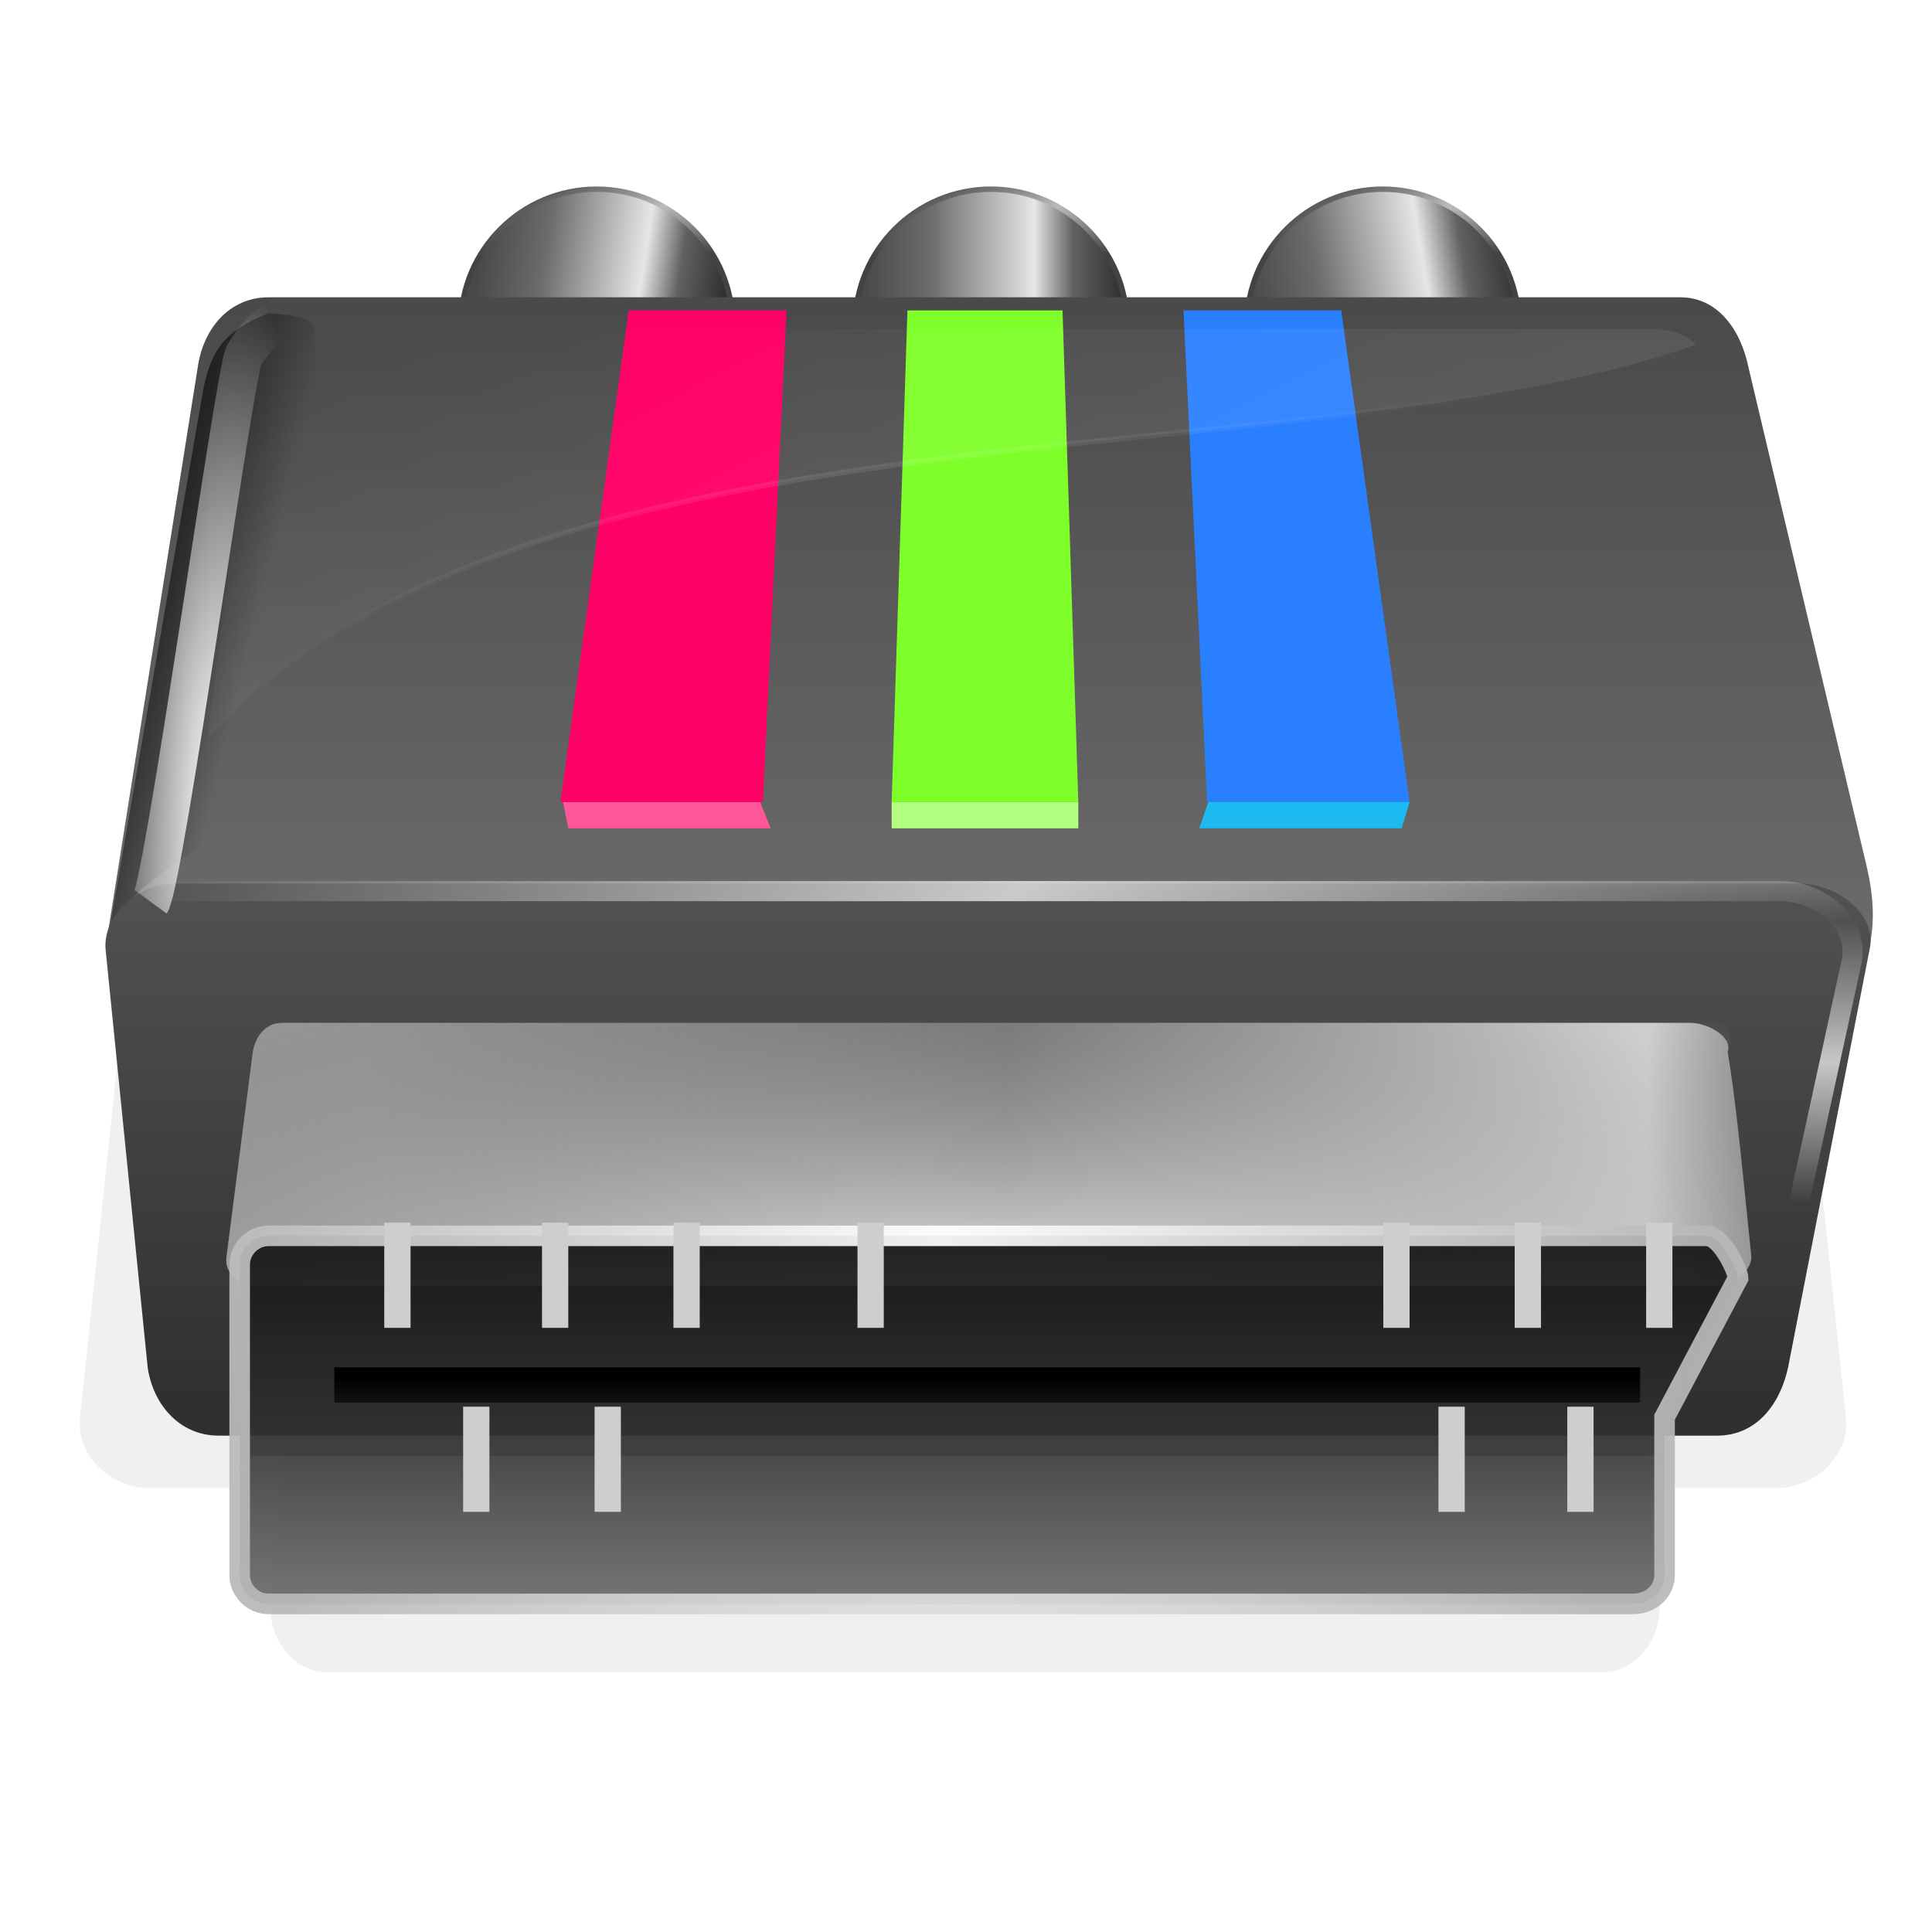 <?xml version="1.0" encoding="UTF-8" standalone="no"?>
<!-- Created with Inkscape (http://www.inkscape.org/) -->

<svg
   xmlns:dc="http://purl.org/dc/elements/1.1/"
   xmlns:cc="http://creativecommons.org/ns#"
   xmlns:rdf="http://www.w3.org/1999/02/22-rdf-syntax-ns#"
   xmlns:svg="http://www.w3.org/2000/svg"
   xmlns="http://www.w3.org/2000/svg"
   xmlns:xlink="http://www.w3.org/1999/xlink"
   xmlns:sodipodi="http://sodipodi.sourceforge.net/DTD/sodipodi-0.dtd"
   xmlns:inkscape="http://www.inkscape.org/namespaces/inkscape"
   id="svg8517"
   height="96"
   width="96"
   version="1.1"
   inkscape:version="0.48.3.1 r9886"
   sodipodi:docname="arista.svg"
   inkscape:export-filename="arista.png"
   inkscape:export-xdpi="90"
   inkscape:export-ydpi="90">
  <sodipodi:namedview
     pagecolor="#ffffff"
     bordercolor="#666666"
     borderopacity="1"
     objecttolerance="10"
     gridtolerance="10"
     guidetolerance="10"
     inkscape:pageopacity="0"
     inkscape:pageshadow="2"
     inkscape:window-width="1022"
     inkscape:window-height="709"
     id="namedview120"
     showgrid="false"
     inkscape:zoom="4"
     inkscape:cx="48"
     inkscape:cy="48"
     inkscape:window-x="0"
     inkscape:window-y="24"
     inkscape:window-maximized="0"
     inkscape:current-layer="svg8517" />
  <defs
     id="defs8519">
    <linearGradient
       id="linearGradient4076-7-9">
      <stop
         offset="0"
         style="stop-color:#fff;stop-opacity:0"
         id="stop4078-6-3" />
      <stop
         offset=".5"
         style="stop-color:#fff;stop-opacity:.696"
         id="stop4080-9" />
      <stop
         offset="1"
         style="stop-color:#fff;stop-opacity:0"
         id="stop4080-7-0" />
    </linearGradient>
    <filter
       color-interpolation-filters="sRGB"
       id="filter4144-8">
      <feGaussianBlur
         stdDeviation="1.575"
         id="feGaussianBlur4146-8" />
    </filter>
    <linearGradient
       id="linearGradient4163-5">
      <stop
         offset="0"
         style="stop-color:#fff"
         id="stop4165-0" />
      <stop
         offset="1"
         style="stop-color:#fff;stop-opacity:0"
         id="stop4167-9" />
    </linearGradient>
    <filter
       color-interpolation-filters="sRGB"
       height="1.232"
       x="-.463"
       y="-.116"
       width="1.925"
       id="filter4809-6">
      <feGaussianBlur
         stdDeviation="3.606"
         id="feGaussianBlur4811-3" />
    </filter>
    <linearGradient
       id="linearGradient4604-8">
      <stop
         offset="0"
         id="stop4606-5" />
      <stop
         offset="1"
         style="stop-opacity:0"
         id="stop4608-6" />
    </linearGradient>
    <filter
       color-interpolation-filters="sRGB"
       id="filter5137-7">
      <feGaussianBlur
         stdDeviation="4.564"
         id="feGaussianBlur5139-8" />
    </filter>
    <linearGradient
       id="linearGradient4519-1">
      <stop
         offset="0"
         style="stop-color:#494949"
         id="stop4521-8" />
      <stop
         offset=".237"
         style="stop-color:#6b6b6b"
         id="stop4523-5" />
      <stop
         offset=".607"
         style="stop-color:#e6e6e6"
         id="stop4525-9" />
      <stop
         offset=".745"
         style="stop-color:#616161"
         id="stop4527-7" />
      <stop
         offset="1"
         style="stop-color:#1a1a1a"
         id="stop4529-5" />
    </linearGradient>
    <linearGradient
       id="linearGradient4511-3">
      <stop
         offset="0"
         style="stop-color:#bcbcbc"
         id="stop4513-8" />
      <stop
         offset="1"
         style="stop-color:#434343"
         id="stop4515-8" />
    </linearGradient>
    <linearGradient
       x1="149.6"
       y1="751.2"
       gradientTransform="matrix(0.275,0,0,0.263,-90.99,260.6)"
       x2="341.2"
       gradientUnits="userSpaceOnUse"
       y2="751.2"
       id="linearGradient4220">
      <stop
         offset="0"
         style="stop-color:#a0a0a0;stop-opacity:1;"
         id="stop3886-8-4" />
      <stop
         offset=".463"
         style="stop-color:#777"
         id="stop5304-9-8" />
      <stop
         offset=".925"
         style="stop-color:#ececec"
         id="stop5302-3-1" />
      <stop
         offset="1"
         style="stop-color:#999"
         id="stop3888-6-2" />
    </linearGradient>
    <radialGradient
       r="106"
       gradientTransform="matrix(0.531,2.732e-6,-9.372e-7,0.169,-151.3,326.8)"
       cx="234.8"
       cy="816.6"
       gradientUnits="userSpaceOnUse"
       id="radialGradient4222">
      <stop
         offset="0"
         style="stop-color:#fff"
         id="stop4505-4-6" />
      <stop
         offset="1"
         style="stop-color:#404040;stop-opacity:0;"
         id="stop4507-8-3" />
    </radialGradient>
    <linearGradient
       x1="245"
       y1="761.4"
       gradientTransform="matrix(0.271,0,0,0.278,-89.99,249.6)"
       x2="245"
       gradientUnits="userSpaceOnUse"
       y2="817"
       id="linearGradient4224">
      <stop
         offset="0"
         style="stop-color:#141414"
         id="stop4217-9-9" />
      <stop
         offset=".55"
         style="stop-color:#343434"
         id="stop4225-4-7" />
      <stop
         offset=".55"
         style="stop-color:#3f3f3f"
         id="stop4223-6-7" />
      <stop
         offset="1"
         style="stop-color:#767676"
         id="stop4219-9-6" />
    </linearGradient>
    <radialGradient
       r="106.2"
       gradientTransform="matrix(0.271,-2.579e-7,0,0.262,-89.99,263.2)"
       cx="229.5"
       cy="757.1"
       gradientUnits="userSpaceOnUse"
       id="radialGradient4226">
      <stop
         offset="0"
         style="stop-color:#fff"
         id="stop4229-4-3" />
      <stop
         offset="1"
         style="stop-color:#b8b8b8"
         id="stop4231-7-6" />
    </radialGradient>
    <linearGradient
       x1="220"
       y1="855.9"
       gradientTransform="matrix(0.269,0,0,0.269,-85.99,236.7)"
       x2="220"
       gradientUnits="userSpaceOnUse"
       y2="873"
       id="linearGradient4228">
      <stop
         offset="0"
         id="stop4178-5-1" />
      <stop
         offset="1"
         style="stop-color:#545454"
         id="stop4180-4-1" />
    </linearGradient>
    <radialGradient
       r="11.37"
       cy="224.1"
       cx="152"
       gradientTransform="matrix(1.467,9.499e-5,0,6.38,-54.13,-721)"
       gradientUnits="userSpaceOnUse"
       id="radialGradient3168"
       xlink:href="#linearGradient4163-5"
       inkscape:collect="always" />
    <radialGradient
       r="125"
       cy="654.7"
       cx="32.13"
       gradientTransform="matrix(1.961,0,0.006,0.321,82.18,513)"
       gradientUnits="userSpaceOnUse"
       id="radialGradient3170"
       xlink:href="#linearGradient4076-7-9"
       inkscape:collect="always" />
    <linearGradient
       x1="189.4"
       y1="178"
       gradientTransform="matrix(0.269,0,0,0.268,-89.29,370.9)"
       x2="189.4"
       gradientUnits="userSpaceOnUse"
       y2="441.8"
       id="linearGradient4196-213">
      <stop
         offset="0"
         style="stop-color:#404040;stop-opacity:1;"
         id="stop3388" />
      <stop
         offset="1"
         style="stop-color:#a0a0a0;stop-opacity:1;"
         id="stop3390" />
    </linearGradient>
    <linearGradient
       x1="210"
       y1="347.7"
       gradientTransform="matrix(0.269,0,0,0.269,-89.29,374.1)"
       x2="210"
       gradientUnits="userSpaceOnUse"
       y2="244"
       id="linearGradient4200-101">
      <stop
         offset="0"
         id="stop3394"
         style="stop-color:#303030;stop-opacity:1;" />
      <stop
         offset="1"
         style="stop-color:#606060;stop-opacity:1;"
         id="stop3396" />
    </linearGradient>
    <linearGradient
       inkscape:collect="always"
       xlink:href="#linearGradient4228"
       id="linearGradient3094"
       gradientUnits="userSpaceOnUse"
       gradientTransform="matrix(0.351,0,0,0.351,-28.98,-231.995)"
       x1="220"
       y1="855.9"
       x2="220"
       y2="873" />
    <linearGradient
       inkscape:collect="always"
       xlink:href="#linearGradient4224"
       id="linearGradient3098"
       gradientUnits="userSpaceOnUse"
       gradientTransform="matrix(0.353,0,0,0.363,-34.205,-215.143)"
       x1="245"
       y1="761.4"
       x2="245"
       y2="817" />
    <radialGradient
       inkscape:collect="always"
       xlink:href="#radialGradient4226"
       id="radialGradient3100"
       gradientUnits="userSpaceOnUse"
       gradientTransform="matrix(0.353,-3.3690423e-7,0,0.342,-34.205,-197.377)"
       cx="229.5"
       cy="757.1"
       r="106.2" />
    <radialGradient
       inkscape:collect="always"
       xlink:href="#radialGradient4222"
       id="radialGradient3103"
       gradientUnits="userSpaceOnUse"
       gradientTransform="matrix(0.694,3.5689119e-6,-1.2242988e-6,0.221,-114.296,-114.294)"
       cx="234.8"
       cy="816.6"
       r="106" />
    <linearGradient
       inkscape:collect="always"
       xlink:href="#linearGradient4220"
       id="linearGradient3106"
       gradientUnits="userSpaceOnUse"
       gradientTransform="matrix(0.359,0,0,0.344,-35.511,-200.774)"
       x1="149.6"
       y1="751.2"
       x2="341.2"
       y2="751.2" />
    <linearGradient
       inkscape:collect="always"
       xlink:href="#linearGradient4163-5"
       id="linearGradient3111"
       gradientUnits="userSpaceOnUse"
       gradientTransform="matrix(0.323,0,0,0.445,-26.89,-74.451)"
       x1="220.4"
       y1="305.9"
       x2="179.3"
       y2="194.4" />
    <radialGradient
       inkscape:collect="always"
       xlink:href="#linearGradient4163-5"
       id="radialGradient3113"
       gradientUnits="userSpaceOnUse"
       gradientTransform="matrix(0.351,0,0,0.098,-42.827,5.758)"
       cx="257"
       cy="211.6"
       r="105.8" />
    <linearGradient
       inkscape:collect="always"
       xlink:href="#linearGradient4200-101"
       id="linearGradient3122"
       gradientUnits="userSpaceOnUse"
       gradientTransform="matrix(0.351,0,0,0.351,-33.291,-52.504)"
       x1="210"
       y1="347.7"
       x2="210"
       y2="244" />
    <linearGradient
       inkscape:collect="always"
       xlink:href="#linearGradient4604-8"
       id="linearGradient3125"
       gradientUnits="userSpaceOnUse"
       gradientTransform="matrix(-0.351,0,0,0.386,131.634,-63.086)"
       x1="369.9"
       y1="259.1"
       x2="344.7"
       y2="265.9" />
    <linearGradient
       inkscape:collect="always"
       xlink:href="#linearGradient4196-213"
       id="linearGradient3128"
       gradientUnits="userSpaceOnUse"
       gradientTransform="matrix(0.351,0,0,0.35,-33.291,-56.685)"
       x1="189.4"
       y1="178"
       x2="189.4"
       y2="441.8" />
    <linearGradient
       inkscape:collect="always"
       xlink:href="#linearGradient4519-1"
       id="linearGradient3131"
       gradientUnits="userSpaceOnUse"
       gradientTransform="matrix(0.351,0,0,0.351,-0.632,-41.792)"
       x1="124"
       y1="165.6"
       x2="163.9"
       y2="165.6" />
    <radialGradient
       inkscape:collect="always"
       xlink:href="#linearGradient4511-3"
       id="radialGradient3133"
       gradientUnits="userSpaceOnUse"
       gradientTransform="matrix(-0.494,0.094,-0.027,-0.142,124.411,17.59)"
       cx="137.5"
       cy="142.9"
       r="19.75" />
    <linearGradient
       inkscape:collect="always"
       xlink:href="#linearGradient4519-1"
       id="linearGradient3136"
       gradientUnits="userSpaceOnUse"
       gradientTransform="matrix(0.351,0,0,0.351,18.832,-41.792)"
       x1="124"
       y1="165.6"
       x2="164.7"
       y2="158.8" />
    <radialGradient
       inkscape:collect="always"
       xlink:href="#linearGradient4511-3"
       id="radialGradient3138"
       gradientUnits="userSpaceOnUse"
       gradientTransform="matrix(-0.494,0.094,-0.027,-0.142,143.875,17.59)"
       cx="137.5"
       cy="142.9"
       r="19.75" />
    <linearGradient
       inkscape:collect="always"
       xlink:href="#linearGradient4519-1"
       id="linearGradient3141"
       gradientUnits="userSpaceOnUse"
       gradientTransform="matrix(0.351,0,0,0.351,-20.227,-41.792)"
       x1="124"
       y1="165.6"
       x2="161.7"
       y2="171.3" />
    <radialGradient
       inkscape:collect="always"
       xlink:href="#linearGradient4511-3"
       id="radialGradient3143"
       gradientUnits="userSpaceOnUse"
       gradientTransform="matrix(-0.494,0.094,-0.027,-0.142,104.816,17.59)"
       cx="137.5"
       cy="142.9"
       r="19.75" />
  </defs>
  <g
     id="g3915">
    <path
       id="path3377"
       style="opacity:0.25;fill:#151515;filter:url(#filter5137-7)"
       d="m 169,684.8 h 210 c 5.5,0 9.4,4.5 10,10 l 10,95 c 0.6,5.5 -4.5,10 -10,10 H 159 c -5.5,0 -10.6,-4.5 -10,-10 l 10,-95 c 0.6,-5.5 4.5,-10 10,-10 z"
       transform="matrix(0.351,0,0,0.351,-48.326,-206.783)"
       inkscape:connector-curvature="0" />
    <path
       id="path3552"
       style="opacity:0.25;fill:#151515;filter:url(#filter5137-7)"
       d="m 169,684.8 h 210 c 5.5,0 9.4,4.5 10,10 l 10,95 c 0.6,5.5 -4.5,10 -10,10 H 159 c -5.5,0 -10.6,-4.5 -10,-10 l 10,-95 c 0.6,-5.5 4.5,-10 10,-10 z"
       transform="matrix(0.276,0,0,0.351,-27.673,-197.638)"
       inkscape:connector-curvature="0" />
  </g>
  <g
     id="g3098">
    <path
       id="path3379"
       style="fill:url(#linearGradient3141);stroke:url(#radialGradient3143);stroke-width:0.269"
       d="m 36.402,16.152 c 0,3.729 -3.023,6.752 -6.752,6.752 -3.729,0 -6.752,-3.023 -6.752,-6.752 0,-3.729 3.023,-6.752 6.752,-6.752 3.729,0 6.752,3.023 6.752,6.752 z"
       inkscape:connector-curvature="0" />
    <path
       id="path3381"
       style="fill:url(#linearGradient3136);stroke:url(#radialGradient3138);stroke-width:0.269"
       d="m 75.461,16.152 c 0,3.729 -3.023,6.752 -6.752,6.752 -3.729,0 -6.752,-3.023 -6.752,-6.752 0,-3.729 3.023,-6.752 6.752,-6.752 3.729,0 6.752,3.023 6.752,6.752 z"
       inkscape:connector-curvature="0" />
    <path
       id="path3383"
       style="fill:url(#linearGradient3131);stroke:url(#radialGradient3133);stroke-width:0.269"
       d="m 55.997,16.152 c 0,3.729 -3.023,6.752 -6.752,6.752 -3.729,0 -6.752,-3.023 -6.752,-6.752 0,-3.729 3.023,-6.752 6.752,-6.752 3.729,0 6.752,3.023 6.752,6.752 z"
       inkscape:connector-curvature="0" />
    <path
       id="path3385"
       style="fill:url(#linearGradient3128)"
       d="m 13.346,14.772 h 70.148 c 1.83,0 3.005,1.568 3.397,3.527 l 5.879,24.82 c 1.306,5.617 -1.96,8.23 -6.662,7.969 L 8.903,47.038 c 0.131,0 -3.658,0 -3.527,-0.784 L 9.818,18.299 c 0.261,-1.96 1.568,-3.527 3.527,-3.527 z"
       inkscape:connector-curvature="0" />
    <path
       id="path3387"
       style="fill:url(#linearGradient3125)"
       d="m 13.346,15.556 c -2.221,0.914 -2.874,1.829 -3.266,3.919 L 5.377,46.516 C 6.814,41.813 18.702,39.592 18.048,34.367 L 15.958,19.475 c -0.784,-3.396 0.653,-3.658 -2.613,-3.919 z"
       inkscape:connector-curvature="0" />
    <path
       id="path3389"
       style="fill:url(#linearGradient3122)"
       d="M 8.773,43.903 H 89.373 c 1.96,0 3.919,1.568 3.527,3.266 l -4.05,20.771 c -0.392,1.829 -1.568,3.396 -3.527,3.396 H 10.864 c -1.96,0 -3.266,-1.568 -3.527,-3.396 L 5.246,47.169 C 5.116,45.471 6.814,43.903 8.773,43.903 z"
       inkscape:connector-curvature="0" />
    <path
       id="path3397"
       d="m 60.766,37.763 9.275,2.09 -0.392,1.306 H 59.59 z"
       style="fill:#1db9f1"
       inkscape:connector-curvature="0" />
    <path
       id="path3399"
       d="m 44.306,39.854 h 9.275 v 1.306 h -9.275 z"
       style="fill:#b3ff80"
       inkscape:connector-curvature="0" />
    <path
       id="path3401"
       style="fill:#ff5599"
       d="m 37.774,39.854 h -9.798 l 0.261,1.306 h 10.059 z"
       inkscape:connector-curvature="0" />
    <path
       id="path3403"
       style="fill:#2a7fff;fill-opacity:1"
       d="m 58.806,15.425 h 7.838 l 3.396,24.428 H 59.982 z"
       inkscape:connector-curvature="0" />
    <path
       id="path3405"
       style="fill:#7fff2a;fill-opacity:1"
       d="m 45.09,15.425 h 7.707 l 0.784,24.428 h -9.275 z"
       inkscape:connector-curvature="0" />
    <path
       id="path3407"
       d="m 39.081,15.425 h -7.838 l -3.396,24.428 h 10.059 z"
       style="fill:#ff0066;fill-opacity:1"
       inkscape:connector-curvature="0" />
    <path
       id="path3409"
       style="opacity:0.135;fill:url(#linearGradient3111);stroke:url(#radialGradient3113);stroke-width:0.269"
       d="m 15.566,16.34 c -1.698,0 -2.874,1.176 -3.135,3.527 l -1.829,14.631 c -0.131,0.914 -0.261,1.568 -0.261,2.221 C 26.278,19.083 64.685,24.047 84.277,17.123 83.624,16.47 82.84,16.34 81.665,16.34 H 15.566 z"
       inkscape:connector-curvature="0" />
    <path
       id="path3417"
       style="fill:none;stroke:url(#radialGradient3168);stroke-width:5.43;filter:url(#filter4809-6)"
       d="m 159.4,720 c 2,-3 11.9,-68.2 13.2,-70.2 2.9,-4.4 5.5,-4.4 5.5,-4.4"
       transform="matrix(0.351,0,0,0.387,-48.457,-233.824)"
       inkscape:connector-curvature="0" />
    <path
       id="path3419"
       style="fill:none;stroke:url(#radialGradient3170);stroke-width:2.851;filter:url(#filter4144-8)"
       d="m 160.5,719 h 230 c 5.5,0 10,4.5 10,10 v 45 c 0,5.5 -4.5,10 -10,10 H 170.3 c -5.5,0 -8.8,-4.6 -10,-10 l -9.8,-45 c -1.2,-5.4 4.5,-10 10,-10 z"
       transform="matrix(-0.351,0,0,0.351,144.828,-208.089)"
       inkscape:connector-curvature="0" />
    <path
       id="path3421"
       style="fill:url(#linearGradient3106)"
       d="m 13.999,50.827 h 70.017 c 0.784,0 2.091,0.653 1.83,1.437 0.392,2.351 0.653,5.095 1.176,10.189 0,0.784 -1.045,1.437 -1.829,1.437 h -72.5 c -0.784,0 -1.568,-0.653 -1.437,-1.437 l 1.306,-10.189 c 0.131,-0.784 0.653,-1.437 1.437,-1.437 z"
       inkscape:connector-curvature="0" />
    <path
       id="path3423"
       style="fill:url(#radialGradient3103)"
       d="M 13.999,50.827 H 85.193 c 0.784,0 0.914,0.653 0.653,1.437 0.653,4.442 0.653,5.095 1.176,10.189 0,0.784 -1.045,1.437 -1.829,1.437 H 12.693 c -0.784,0 -1.568,-0.653 -1.437,-1.437 l 1.306,-10.189 c 0.131,-0.784 0.653,-1.437 1.437,-1.437 z"
       inkscape:connector-curvature="0" />
    <path
       id="path3425"
       style="opacity:0.931;fill:url(#linearGradient3098);stroke:url(#radialGradient3100);stroke-width:1.022"
       d="m 13.346,61.408 h 71.455 c 0.784,0 1.568,1.829 1.568,2.09 l -3.658,6.924 v 7.838 c 0,0.784 -0.653,1.437 -1.567,1.437 H 13.346 c -0.784,0 -1.437,-0.653 -1.437,-1.437 V 62.845 c 0,-0.784 0.653,-1.437 1.437,-1.437 z"
       inkscape:connector-curvature="0" />
    <rect
       id="rect3427"
       style="fill:#cecece"
       height="5.225"
       width="1.306"
       y="60.755"
       x="19.094" />
    <rect
       id="rect3429"
       style="fill:url(#linearGradient3094)"
       rx="0"
       ry="0"
       height="1.753"
       width="64.886"
       y="67.94"
       x="16.612" />
    <rect
       id="rect3431"
       style="fill:#cecece"
       height="5.224"
       width="1.306"
       y="69.899"
       x="23.013" />
    <rect
       id="rect3433"
       style="fill:#cecece"
       transform="scale(-1,1)"
       height="5.224"
       width="1.306"
       y="69.899"
       x="-30.851" />
    <rect
       id="rect3435"
       style="fill:#cecece"
       transform="scale(-1,1)"
       height="5.225"
       width="1.306"
       y="60.755"
       x="-28.238" />
    <rect
       id="rect3437"
       style="fill:#cecece"
       height="5.225"
       width="1.306"
       y="60.755"
       x="33.463" />
    <rect
       id="rect3439"
       style="fill:#cecece"
       transform="scale(-1,1)"
       height="5.225"
       width="1.306"
       y="60.755"
       x="-43.914" />
    <rect
       id="rect3441"
       style="fill:#cecece"
       transform="scale(-1,1)"
       height="5.225"
       width="1.306"
       y="60.755"
       x="-70.041" />
    <rect
       id="rect3443"
       style="fill:#cecece"
       height="5.225"
       width="1.306"
       y="60.755"
       x="75.265" />
    <rect
       id="rect3445"
       style="fill:#cecece"
       transform="scale(-1,1)"
       height="5.225"
       width="1.306"
       y="60.755"
       x="-83.102" />
    <rect
       id="rect3447"
       style="fill:#cecece"
       height="5.225"
       width="1.306"
       y="69.899"
       x="71.476" />
    <rect
       id="rect3449"
       style="fill:#cecece"
       transform="scale(-1,1)"
       height="5.225"
       width="1.306"
       y="69.899"
       x="-79.184" />
  </g>
</svg>
